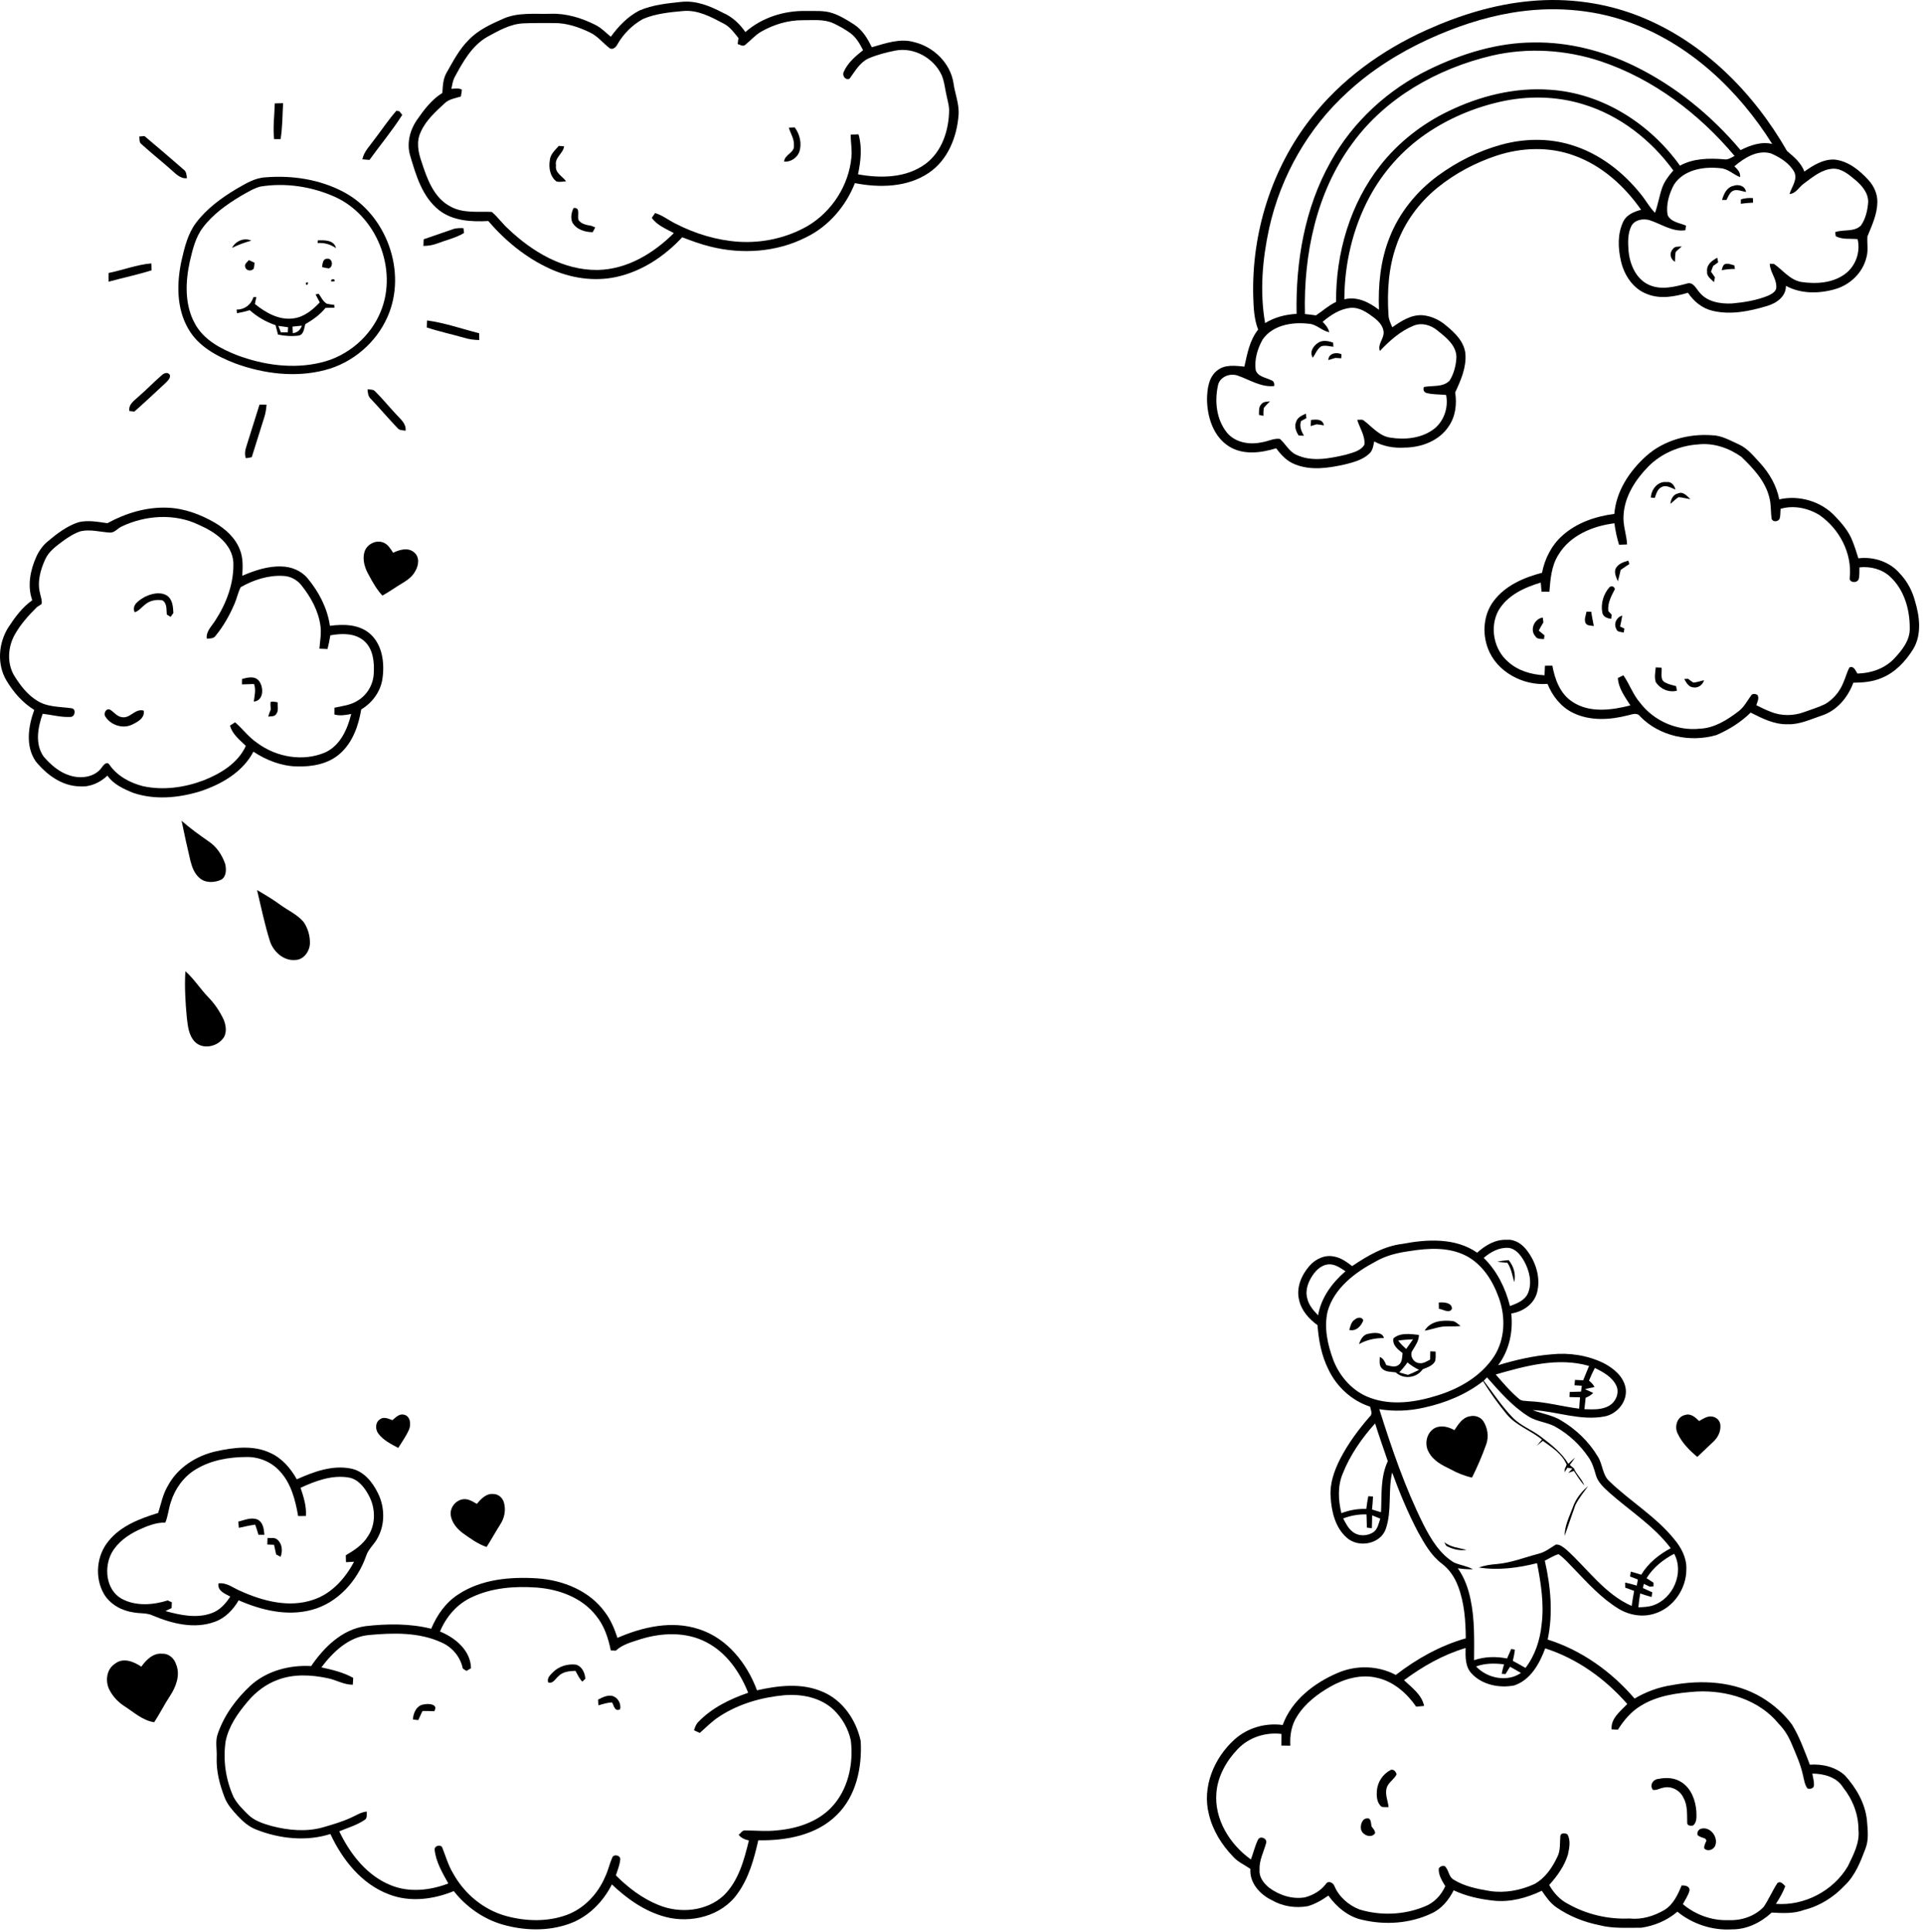 <svg width="457" height="459" viewBox="0 0 457 459" fill="none" xmlns="http://www.w3.org/2000/svg">
<path d="M339.086 7.096C346.866 3.597 355.142 1.025 363.669 0.258C372.611 -0.596 381.766 0.67 390.089 4.061C404.955 10.104 416.793 22.098 424.677 35.865C426.319 37.255 428.024 38.673 428.811 40.761C430.916 39.268 433.296 37.778 435.988 37.914C439.268 38.273 441.932 40.47 444.08 42.819C445.374 44.256 446.221 46.15 446.153 48.111C446.101 50.966 444.843 53.586 443.789 56.182C443.677 57.876 444.056 59.621 443.521 61.279C442.634 64.825 439.703 67.625 436.24 68.66C432.398 69.798 428.016 69.878 424.426 67.913C424.454 70.485 422.141 72.063 419.924 72.702C415.763 73.956 411.257 74.878 406.956 73.832C404.516 73.261 402.515 71.595 401.141 69.554C398.025 70.481 394.595 71.124 391.471 69.878C388.124 68.656 385.983 65.393 385.217 62.03C384.51 58.954 384.366 55.539 385.776 52.64C386.567 50.99 388.352 50.287 390.005 49.84C386.047 44.184 380.663 39.312 374.093 36.959C368.206 34.794 361.628 35.022 355.717 36.963C350.656 38.625 345.864 41.169 341.71 44.512C337.257 48.106 333.73 52.891 331.849 58.311C329.967 63.599 329.62 69.307 329.975 74.866C330.007 75.897 330.491 76.823 330.874 77.758C333.019 76.26 335.411 74.691 338.155 74.898C340.172 75.11 342.105 76.005 343.635 77.327C345.756 79.044 347.948 81.165 348.252 84.033C348.52 87.28 347.158 90.367 345.82 93.243C346.267 96.023 345.892 99.01 344.242 101.355C341.957 104.774 337.728 106.327 333.746 106.343C331.273 106.495 328.773 106.064 326.581 104.881C326.373 105.88 326.253 107.002 325.454 107.733C323.873 109.279 321.628 109.83 319.551 110.357C315.717 111.208 311.571 111.839 307.813 110.341C305.896 109.634 304.466 108.109 303.283 106.503C299.681 107.609 295.471 108.172 292.108 106.08C288.334 103.731 286.876 99.038 286.848 94.805C286.896 92.376 287.24 89.532 289.336 87.967C291.15 86.537 293.594 86.896 295.731 87.1C296.406 84.041 296.977 80.817 298.998 78.305C298.019 75.813 297.916 73.105 297.832 70.461C297.42 55.392 302.161 40.135 311.455 28.216C318.64 18.93 328.422 11.881 339.086 7.096ZM359.347 3.014C352.41 4.164 345.704 6.461 339.325 9.385C332.412 12.58 325.886 16.698 320.274 21.87C310.908 30.361 304.374 41.836 301.63 54.165C300.012 61.554 299.345 69.271 300.651 76.763C302.908 75.378 305.5 74.707 308.132 74.571C307.901 62.161 310.057 49.428 316.192 38.505C321.464 28.935 329.872 21.247 339.673 16.482C347.393 12.74 355.833 10.116 364.476 10.092C372.783 9.952 381.031 12.089 388.472 15.711C398.165 20.452 406.708 27.426 413.646 35.665C415.95 34.507 418.567 33.58 421.163 34.199C413.115 21.363 401.408 10.303 386.942 5.203C378.143 2.064 368.534 1.476 359.347 3.014ZM354.539 13.219C341.618 16.27 329.257 23.22 321.368 34.096C312.817 45.67 309.774 60.432 310.117 74.607C310.988 74.699 311.863 74.806 312.733 74.934C314.335 73.868 315.765 72.554 317.518 71.727C317.43 60.176 320.857 48.402 328.058 39.264C332.324 33.848 337.884 29.494 344.078 26.487C351.619 22.812 360.066 20.676 368.49 21.335C380.835 22.165 392.146 29.411 399.248 39.36C402.423 37.61 406.117 37.562 409.64 37.838C410.594 38.046 411.413 37.471 412.22 37.047C403.797 27.018 392.913 18.759 380.424 14.565C372.124 11.809 363.074 11.234 354.539 13.219ZM356.448 24.194C350.141 25.628 344.07 28.216 338.746 31.899C333.191 35.749 328.582 40.945 325.406 46.912C321.452 54.317 319.511 62.737 319.483 71.116C322.507 70.353 325.382 71.807 327.715 73.604C327.483 67.825 328.046 61.918 330.195 56.506C332.484 50.591 336.629 45.498 341.714 41.748C346.235 38.445 351.331 35.877 356.739 34.391C362.159 32.893 367.998 32.773 373.394 34.435C380.008 36.42 385.7 40.809 389.965 46.165C391.132 47.591 392.002 49.253 393.316 50.563C394.011 48.65 394.323 46.625 394.978 44.7C395.521 43.102 396.572 41.756 397.666 40.498C392.378 33.245 384.937 27.41 376.29 24.79C369.884 22.8 362.97 22.709 356.448 24.194ZM412.176 39.511C412.887 40.222 413.706 40.969 413.518 42.088C411.913 41.441 410.598 40.047 408.789 39.959C404.867 39.527 400.166 40.298 397.838 43.841C396.671 46.018 395.885 48.586 396.3 51.07C397.031 52.764 399.16 52.947 400.677 53.602C400.637 53.966 400.59 54.329 400.534 54.697C397.442 55.172 394.726 53.155 391.891 52.268C390.389 51.897 388.484 52.216 387.697 53.694C386.762 55.547 386.894 57.712 387.026 59.721C387.357 62.904 388.843 66.363 391.95 67.713C394.81 68.967 397.981 68.148 400.853 67.382C402.383 66.862 403.05 68.54 403.869 69.451C405.698 71.739 408.877 72.234 411.637 72.099C414.537 71.835 417.464 71.36 420.176 70.257C421.051 69.846 422.237 69.239 422.137 68.097C422.165 66.135 420.619 64.594 420.588 62.661C420.839 62.673 421.342 62.693 421.59 62.705C423.703 64.178 425.38 66.515 428.064 66.99C431.603 67.517 435.589 67.282 438.541 65.041C441.025 63.176 442.183 59.829 441.46 56.818C439.731 56.638 437.854 56.973 436.268 56.123C436.232 55.883 436.16 55.396 436.128 55.152C438.117 54.433 440.629 55.208 442.267 53.562C443.373 51.969 443.817 49.972 443.972 48.059C444.032 45.878 442.511 44.1 440.941 42.775C439.399 41.496 437.694 39.991 435.561 40.083C432.881 40.258 430.764 42.092 428.695 43.605C427.521 44.404 426.85 45.99 425.28 46.094C425.776 44.388 427.254 42.699 426.407 40.861C425.237 38.745 423.024 37.383 420.863 36.448C417.636 35.533 414.537 37.506 412.176 39.511ZM314.319 76.452C315.01 77.159 315.673 77.922 315.893 78.924C314.103 78.609 312.845 76.983 310.992 76.915C307.098 76.452 302.429 77.223 300.052 80.678C298.842 82.842 298.079 85.403 298.411 87.895C298.854 89.477 300.771 89.672 302.033 90.303C302.696 90.479 302.916 91.074 302.804 91.713C299.701 92.053 296.969 90.219 294.153 89.237C292.284 88.578 289.844 89.516 289.448 91.597C288.621 95.328 289.081 99.617 291.509 102.693C293.446 105.129 296.877 105.732 299.789 105.097C301.263 104.913 302.66 104.075 304.166 104.274C305.532 105.48 306.363 107.306 308.112 108.073C311.811 109.806 316.048 108.911 319.855 108.029C321.42 107.537 323.357 107.178 324.252 105.648C324.464 103.519 323.122 101.702 322.547 99.741C323.058 99.793 323.693 99.553 324.132 99.933C326.125 101.443 327.835 103.643 330.475 103.983C333.894 104.522 337.7 104.138 340.58 102.07C343.12 100.232 344.282 96.881 343.667 93.834C342.141 93.682 340.584 93.754 339.094 93.387C338.375 93.211 338.139 92.616 338.383 91.945C340.416 91.533 342.916 92.073 344.502 90.419C345.536 88.754 346.039 86.764 346.119 84.816C346.055 82 343.623 80.138 341.618 78.533C340.06 77.223 337.872 76.568 335.927 77.387C332.799 78.657 330.219 80.957 327.935 83.386C327.363 81.876 328.697 80.682 328.817 79.248C328.909 77.694 327.775 76.448 326.636 75.553C324.987 74.303 323.102 72.933 320.917 73.153C318.389 73.397 316.22 74.874 314.319 76.452Z" fill="black"/>
<path d="M151.956 2.499C155.12 1.133 158.606 0.789 162.005 0.438C165.508 0.083 168.831 1.476 171.862 3.066C174.051 4.009 175.793 5.682 177.142 7.615C181.053 4.172 186.365 2.491 191.541 2.611C193.658 2.647 195.842 2.427 197.883 3.134C199.733 3.757 201.398 4.811 203.036 5.858C204.969 7.132 206.199 9.173 207.177 11.222C210.421 10.315 213.855 9.025 217.234 10.004C221.847 11.098 225.829 14.952 226.588 19.701C226.932 22.261 228.006 24.726 227.802 27.346C227.403 32.562 225.254 37.986 220.797 41.025C215.681 44.524 209.059 44.664 203.167 43.505C201.003 49.021 196.877 53.818 191.509 56.406C184.539 59.929 176.304 60.476 168.787 58.579C166.506 58.032 164.314 57.201 162.125 56.37C157.935 60.895 152.519 64.494 146.433 65.808C141.14 66.954 135.549 66.079 130.664 63.835C125.001 61.251 120.076 57.217 116.038 52.512C112.012 52.731 107.587 52.5 104.288 49.892C100.378 46.773 98.888 41.748 97.526 37.147C96.591 34.271 97.338 31.112 98.976 28.644C100.701 26.175 102.522 23.691 105.127 22.085C105.222 20.476 105.278 18.791 106.085 17.349C107.659 14.601 109.121 11.721 111.401 9.472C113.626 7.124 116.625 5.762 119.537 4.472C123.076 2.87 127.062 3.386 130.832 3.274C134.546 3.134 138.185 4.252 141.476 5.906C142.878 6.597 143.964 7.755 145.162 8.734C146.972 6.237 149.184 3.917 151.956 2.499ZM152.791 4.52C150.291 5.914 148.17 8.019 146.748 10.507C146.425 11.17 145.638 11.949 144.863 11.438C143.269 10.207 141.995 8.526 140.126 7.675C137.482 6.409 134.602 5.439 131.639 5.478C129.198 5.502 126.754 5.423 124.322 5.55C121.23 5.702 118.486 7.3 115.834 8.738C112.092 10.866 109.983 14.777 107.998 18.431C107.595 19.27 107.459 20.2 107.267 21.103C108.094 21.079 108.985 20.859 109.752 21.287C109.736 21.846 109.624 22.393 109.52 22.94C108.202 23.324 106.732 23.539 105.694 24.518C103.537 26.539 101.212 28.56 100.006 31.332C98.888 33.572 99.371 36.164 100.178 38.421C101.48 42.447 103.074 47.02 107.092 49.085C110.099 50.739 113.598 50.199 116.865 50.347C118.323 51.561 119.401 53.163 120.831 54.421C126.534 59.841 133.911 64.234 142.007 64.138C149.001 64.019 155.315 60.2 160.14 55.384C158.283 54.357 156.166 53.546 154.892 51.753C155.092 51.469 155.495 50.898 155.695 50.615C157.444 51.154 158.894 52.312 160.519 53.123C165.192 55.527 170.333 57.101 175.593 57.441C181.24 57.792 187.008 56.514 191.924 53.694C197.716 50.283 201.75 44.005 202.345 37.295C202.52 35.517 202.149 33.752 202.173 31.975C202.788 31.951 203.411 31.931 204.034 31.919C204.933 35.03 204.561 38.301 203.906 41.416C209.27 42.403 215.353 42.315 219.922 38.956C223.896 36.017 225.522 30.888 225.558 26.116C225.506 24.718 225.059 23.384 224.803 22.022C224.519 20.616 224.356 19.17 223.78 17.848C221.919 13.802 217.214 11.15 212.785 12.017C210.612 12.444 208.444 13.007 206.407 13.878C204.33 14.836 203.203 16.917 201.909 18.679C200.923 19.17 200.104 17.992 200.495 17.109C201.43 14.944 203.303 13.363 205.109 11.917C204.346 10.439 203.507 8.929 202.149 7.911C200.879 6.992 199.509 6.213 198.091 5.546C195.799 4.484 193.206 4.835 190.762 4.799C187.311 4.783 183.9 5.806 180.913 7.511C179.491 8.314 178.437 9.584 177.174 10.595C176.631 11.178 175.896 10.631 175.305 10.451C175.349 10.095 175.441 9.393 175.489 9.041C174.486 7.783 173.516 6.425 172.066 5.65C169.075 4.065 165.887 2.311 162.381 2.615C159.141 2.91 155.806 3.226 152.791 4.52Z" fill="black"/>
<path d="M65.295 24.57C65.954 24.546 66.617 24.53 67.28 24.514C67.108 27.362 67.144 30.229 66.681 33.053C66.17 33.053 65.654 33.053 65.139 33.053C64.832 30.229 65.235 27.394 65.295 24.57Z" fill="black"/>
<path d="M94.194 26.327C94.37 26.351 94.717 26.403 94.893 26.427C95.069 26.643 95.42 27.078 95.596 27.294C93.232 31.024 90.384 34.423 87.8 38.002C87.241 37.954 86.681 37.902 86.122 37.846C86.478 36.033 87.84 34.723 88.87 33.277C90.651 30.964 92.265 28.52 94.194 26.327Z" fill="black"/>
<path d="M187.466 30.325C187.929 30.301 188.397 30.281 188.864 30.265C190.086 31.911 190.593 34.092 189.97 36.069C189.399 37.526 187.921 38.517 186.34 38.405C186.428 36.688 188.868 36.336 188.676 34.539C188.792 33.017 187.858 31.735 187.466 30.325Z" fill="black"/>
<path d="M33.105 32.43C33.517 32.398 33.928 32.366 34.343 32.334C37.455 34.946 40.546 37.586 43.605 40.258C44.308 40.73 44.34 41.58 44.408 42.343C42.747 42.499 41.648 41.141 40.498 40.178C38.218 38.166 35.837 36.26 33.584 34.219C33.021 33.792 33.201 33.033 33.105 32.43Z" fill="black"/>
<path d="M132.794 34.663C133.214 34.695 133.633 34.727 134.056 34.763C133.853 36.496 131.76 37.399 132.135 39.304C131.828 41.077 133.661 41.852 134.528 43.07C133.765 43.122 132.966 43.338 132.219 43.09C130.705 41.94 130.366 39.847 130.665 38.07C130.773 36.644 131.92 35.673 132.794 34.663Z" fill="black"/>
<path d="M63.049 42.136C69.42 41.604 76.054 42.619 81.733 45.65C91.882 51.054 96.787 64.642 92.118 75.214C89.43 81.425 83.754 86.257 77.196 87.931C70.183 89.756 62.69 88.81 55.952 86.357C51.63 84.7 47.193 82.355 44.801 78.213C41.925 73.349 41.973 67.366 43.119 61.99C43.85 58.839 44.605 55.544 46.602 52.919C49.13 49.568 52.577 47.04 56.152 44.903C58.304 43.677 60.501 42.271 63.049 42.136ZM61.859 44.328C60.146 44.8 58.628 45.774 57.094 46.645C53.771 48.646 50.532 50.97 48.188 54.102C46.43 56.426 45.775 59.33 45.112 62.106C44.038 67.01 43.838 72.482 46.374 76.987C48.443 80.746 52.433 82.847 56.276 84.364C62.598 86.741 69.631 87.739 76.266 86.134C82.576 84.66 88.068 79.999 90.492 73.98C94.618 63.899 89.438 51.118 79.477 46.721C74.009 44.292 67.774 43.362 61.859 44.328Z" fill="black"/>
<path d="M409.247 47.507C409.634 46.093 410.373 44.468 411.971 44.152C413.193 43.697 414.735 44.176 414.95 45.59C413.812 45.459 412.498 44.716 411.48 45.57C410.916 46.097 410.637 46.84 410.289 47.507C409.934 47.507 409.586 47.507 409.247 47.507Z" fill="black"/>
<path d="M413.728 47.371C414.646 47.068 415.613 46.996 416.579 47.06C416.587 47.423 416.595 47.783 416.611 48.146C415.633 48.186 414.666 48.282 413.7 48.41C413.708 48.15 413.72 47.631 413.728 47.371Z" fill="black"/>
<path d="M136.007 52.843C135.564 51.749 135.784 50.459 136.319 49.428C138.056 49.205 137.122 51.254 137.481 52.276C138.156 53.279 139.474 53.455 140.573 53.662C140.792 53.754 141.232 53.942 141.455 54.034C141.256 54.409 141.048 54.785 140.856 55.164C139.015 55.168 136.97 54.529 136.007 52.843Z" fill="black"/>
<path d="M107.627 54.453C108.429 54.158 109.292 54.185 110.139 54.206C110.175 54.489 110.243 55.06 110.279 55.348C108.373 56.518 106.157 56.985 104.088 57.78C102.986 58.227 101.807 58.423 100.621 58.431C100.637 57.904 100.657 57.377 100.681 56.853C102.994 56.051 105.306 55.24 107.627 54.453Z" fill="black"/>
<path d="M55.146 58.886C55.945 57.285 58.066 56.354 59.715 57.181C58.134 57.592 56.616 58.179 55.146 58.886Z" fill="black"/>
<path d="M75.551 57.089C77.145 57.069 79.393 56.993 79.861 58.962C78.567 58.06 77.065 57.62 75.487 57.744C75.503 57.58 75.535 57.253 75.551 57.089Z" fill="black"/>
<path d="M397.54 59.194C397.988 58.435 398.934 58.631 399.677 58.559C399.186 58.99 398.659 59.39 398.227 59.877C398.063 60.632 398.107 61.415 398.059 62.181C396.945 61.606 396.658 60.1 397.54 59.194Z" fill="black"/>
<path d="M76.538 63.459C76.662 62.7 76.69 61.442 77.756 61.482C79.046 61.263 79.294 63.471 78.108 63.767C77.581 63.695 77.053 63.591 76.538 63.459Z" fill="black"/>
<path d="M405.688 64.47C405.512 62.892 406.862 61.854 408.124 61.247C408.172 61.518 408.268 62.058 408.316 62.329C407.912 62.617 407.513 62.904 407.122 63.196C406.946 63.647 406.778 64.099 406.618 64.55C406.922 64.997 407.229 65.441 407.553 65.884C407.497 66.171 407.385 66.747 407.329 67.034C406.63 66.315 405.528 65.632 405.688 64.47Z" fill="black"/>
<path d="M58.284 63.456C58.009 62.737 58.755 62.265 59.155 61.802C59.49 61.958 60.161 62.273 60.497 62.429C60.445 62.884 60.421 63.348 60.301 63.791C59.81 64.55 58.472 64.346 58.284 63.456Z" fill="black"/>
<path d="M25.813 64.857C29.208 64.166 32.491 62.876 35.958 62.581C35.986 63.124 36.014 63.671 36.038 64.218C32.675 65.281 29.212 65.996 25.809 66.926C25.805 66.235 25.805 65.544 25.813 64.857Z" fill="black"/>
<path d="M409.937 62.745C410.683 62.505 411.446 62.864 412.169 63.06C412.205 63.268 412.269 63.683 412.305 63.891C411.247 63.895 410.188 63.983 409.158 64.195C409.345 63.683 409.377 63.02 409.937 62.745Z" fill="black"/>
<path d="M78.746 66.886C78.399 66.227 79.713 66.107 79.529 66.81C79.333 66.83 78.942 66.866 78.746 66.886Z" fill="black"/>
<path d="M72.671 67.218C73.833 66.575 72.754 68.556 72.671 67.218V67.218Z" fill="black"/>
<path d="M74.993 69.95C75.18 69.91 75.556 69.834 75.744 69.794C76.319 70.629 76.77 71.635 77.677 72.166C78.256 72.302 78.847 72.358 79.438 72.434C79.446 72.606 79.462 72.945 79.47 73.113C78.767 73.129 78.064 73.137 77.365 73.145C76.055 74.775 74.35 75.989 72.549 77.019C72.269 77.962 72.233 79.391 71.079 79.715C69.413 79.947 67.704 79.839 66.066 79.487C65.874 78.74 65.679 78.002 65.483 77.259C63.222 76.496 61.134 75.282 59.352 73.696C58.354 73.988 57.347 74.239 56.329 74.419C56.301 74.203 56.245 73.776 56.221 73.564C58.11 73.564 59.672 72.422 60.215 70.609C60.391 70.601 60.742 70.585 60.918 70.577C60.806 71.124 60.69 71.675 60.574 72.226C63.147 74.299 66.338 76.14 69.765 75.641C72.289 75.322 74.302 73.62 75.991 71.847C75.652 71.216 75.32 70.585 74.993 69.95ZM69.513 77.606C69.537 78.121 69.557 78.637 69.585 79.156C70.675 79.044 71.406 78.377 71.738 77.371C70.995 77.439 70.252 77.522 69.513 77.606ZM66.154 77.43C66.35 77.946 66.549 78.461 66.753 78.976C67.16 78.976 67.979 78.968 68.391 78.968C68.415 78.561 68.439 78.157 68.467 77.754C67.696 77.642 66.925 77.53 66.154 77.43Z" fill="black"/>
<path d="M101.405 77.794C101.437 77.239 101.465 76.688 101.505 76.136C105.718 76.704 109.76 78.141 113.878 79.176C113.886 79.711 113.894 80.246 113.902 80.785C112.68 80.773 111.466 80.606 110.295 80.25C107.34 79.4 104.324 78.76 101.405 77.794Z" fill="black"/>
<path d="M313.425 81.337C314.48 80.749 315.734 81.021 316.816 81.397C316.832 81.644 316.86 82.135 316.876 82.383C315.921 82.287 314.931 81.968 313.992 82.275C313.022 82.898 312.63 84.073 311.999 84.979C311.089 83.593 312.191 82.04 313.425 81.337Z" fill="black"/>
<path d="M315.673 85.538C315.749 83.917 317.551 83.597 318.793 84.156C318.781 84.396 318.765 84.879 318.753 85.119C318.281 85.091 317.814 85.063 317.347 85.039C316.792 85.215 316.229 85.379 315.673 85.538Z" fill="black"/>
<path d="M38.471 89.121C39.019 88.57 40.013 88.314 40.413 89.173C40.461 90.024 39.758 90.559 39.222 91.102C36.802 93.339 34.406 95.611 31.925 97.788C31.534 97.744 31.139 97.7 30.747 97.656C30.468 95.999 32.029 95.092 33.06 94.106C34.917 92.5 36.602 90.711 38.471 89.121Z" fill="black"/>
<path d="M87.348 92.472C87.939 92.604 88.678 92.456 89.125 92.959C90.883 94.681 92.42 96.614 94.11 98.399C95.12 99.541 96.586 100.608 96.386 102.325C95.711 102.205 94.897 102.289 94.441 101.67C92.296 99.425 90.287 97.057 88.163 94.796C87.476 94.205 87.392 93.315 87.348 92.472Z" fill="black"/>
<path d="M299.774 96.003C300.265 95.392 301.1 95.44 301.807 95.356C301.315 95.879 300.768 96.354 300.337 96.933C300.261 97.552 300.237 98.175 300.261 98.802C299.902 98.723 299.546 98.647 299.191 98.571C299.231 97.696 299.075 96.678 299.774 96.003Z" fill="black"/>
<path d="M61.673 96.126C62.092 96.13 62.927 96.135 63.342 96.138C63.266 97.233 63.094 98.323 62.735 99.362C61.736 102.441 60.822 105.544 59.827 108.624C59.36 108.716 58.893 108.819 58.422 108.863C58.082 107.917 58.258 106.906 58.577 105.984C59.636 102.705 60.614 99.406 61.673 96.126Z" fill="black"/>
<path d="M308.027 100.204C308.35 99.142 309.425 98.71 310.335 98.275C310.367 98.543 310.431 99.078 310.463 99.346C310.036 99.577 309.612 99.809 309.193 100.037C308.758 101.279 309.241 102.457 309.888 103.519C309.572 103.507 308.945 103.487 308.634 103.475C307.995 102.517 307.543 101.335 308.027 100.204Z" fill="black"/>
<path d="M311.568 99.765C312.783 99.649 314.3 99.474 314.636 101.051C314.204 100.991 313.342 100.867 312.91 100.807C312.427 100.947 311.952 101.087 311.477 101.231C311.501 100.74 311.532 100.252 311.568 99.765Z" fill="black"/>
<path d="M391.206 108.356C395.415 104.59 401.243 103.004 406.81 103.404C409.127 103.436 411.168 104.658 413.221 105.58C415.345 106.527 416.787 108.416 418.337 110.07C420.526 112.494 422.215 115.414 422.834 118.645C427.539 117.558 432.811 119.112 436.114 122.655C437.748 124.364 439.329 126.217 440.204 128.442C440.755 129.816 441.211 131.226 441.642 132.644C445.289 132.188 449.191 133.478 451.571 136.342C453.273 138.143 454.459 140.384 455.09 142.777C456.208 146.463 456.747 150.777 454.662 154.231C452.841 157.135 450.369 159.807 447.122 161.093C445.017 162 442.704 162.183 440.444 162.199C439.166 165.686 436.526 168.861 432.907 170.016C430.267 170.898 427.651 172.184 424.795 172.065C421.648 172.152 418.772 170.675 416.04 169.297C413.728 171.593 410.908 173.323 407.941 174.629C401.662 176.462 394.365 174.952 389.752 170.183C389.005 169.157 387.779 169.776 386.788 169.972C382.547 171.058 377.838 171.326 373.808 169.349C370.968 167.975 368.939 165.363 367.765 162.487C361.95 162.934 355.707 159.655 353.602 154.056C352.208 150.373 352.564 145.964 354.976 142.785C357.728 139.11 362.141 137.205 366.463 136.083C367.114 132.72 368.739 129.504 371.328 127.224C374.714 124.184 379.192 122.675 383.645 122.096C384.076 116.692 387.26 111.903 391.206 108.356ZM391.717 110.848C388.662 113.964 386.093 117.918 385.838 122.383C385.638 124.752 386.565 127.004 386.672 129.353C386.033 129.381 385.398 129.405 384.763 129.421C384.252 127.755 383.885 126.054 383.665 124.324C378.517 124.959 373.101 127.2 370.341 131.833C368.691 134.441 368.456 137.584 368.212 140.58C367.585 140.58 366.966 140.58 366.347 140.576C366.279 139.853 366.211 139.13 366.163 138.411C362.265 139.573 358.155 141.443 356.066 145.133C353.974 149.055 355.008 154.351 358.399 157.227C360.751 159.368 363.935 160.282 367.058 160.434C367.078 159.675 367.11 158.924 367.158 158.169C367.741 158.157 368.328 158.153 368.919 158.153C369.514 161.409 370.764 164.843 373.668 166.729C377.742 169.449 382.974 168.734 387.459 167.595C386.189 165.578 384.624 163.549 384.484 161.077C384.919 160.865 385.354 160.654 385.798 160.442C387.268 162.527 388.062 165.031 389.768 166.968C393.051 171.294 398.591 173.71 403.998 173.123C407.437 172.971 410.465 171.046 413.125 169.017C414.459 168.035 415.198 166.525 416.16 165.223C416.468 164.708 417.171 164.859 417.63 165.071C418.165 165.866 417.61 166.749 417.39 167.551C418.509 168.095 419.623 168.654 420.789 169.101C423.306 170.135 426.213 170.123 428.757 169.177C430.423 168.554 432.144 168.067 433.742 167.276C435.651 166.157 437.161 164.384 437.999 162.339C438.575 161.113 438.874 159.771 439.517 158.577C440.596 158.125 440.943 159.336 441.418 160.027C444.618 159.955 447.869 158.864 450.113 156.512C452.014 154.507 453.976 152.079 453.852 149.147C453.86 144.774 452.526 140.124 449.247 137.069C447.302 135.22 444.526 134.509 441.898 134.8C441.85 135.755 441.958 136.742 441.694 137.672C441.239 138.631 439.334 138.443 439.593 137.193C440.176 131.398 437.109 125.634 432.388 122.367C429.676 120.706 426.249 119.975 423.158 120.893C423.078 121.684 423.154 122.507 422.914 123.274C422.535 123.969 421.444 124.073 421.045 123.35C420.761 121.64 420.949 119.871 420.478 118.189C419.519 114.279 416.644 111.256 413.836 108.54C410.896 106.447 407.246 105.177 403.607 105.58C399.186 105.868 394.844 107.685 391.717 110.848Z" fill="black"/>
<path d="M392.332 118.213C392.399 116.276 393.969 114.291 396.054 114.535C397.18 114.347 397.935 115.314 398.167 116.304C397.14 115.957 396.034 115.126 394.936 115.697C393.881 116.14 393.614 117.343 393.246 118.305C393.019 118.285 392.559 118.237 392.332 118.213Z" fill="black"/>
<path d="M396.972 119.703C397.084 118.589 397.631 117.439 398.833 117.219C400.027 116.696 400.946 117.89 401.729 118.585C400.778 118.485 399.863 118.154 398.909 118.126C398.182 118.545 397.639 119.2 396.972 119.703Z" fill="black"/>
<path d="M25.526 124.304C29.859 121.932 34.776 120.43 39.752 120.622C43.77 120.761 47.641 122.203 51.087 124.208C53.636 125.706 55.968 127.827 57.026 130.651C57.809 132.596 57.69 134.736 57.578 136.785C60.529 135.531 63.669 134.457 66.924 134.585C69.244 134.633 71.593 135.583 73.094 137.396C75.79 140.62 77.799 144.494 78.406 148.684C81.55 148.268 85.084 148.288 87.684 150.365C90.828 152.897 91.443 157.375 90.904 161.145C90.488 164.248 88.511 166.964 85.847 168.546C85.196 172.4 83.83 176.37 80.823 179.026C78.059 181.522 74.153 182.197 70.542 182.093C66.84 182.006 63.289 180.608 60.222 178.591C57.657 183.491 52.521 186.399 47.425 188.052C42.364 189.586 36.745 190.097 31.669 188.372C29.392 187.453 26.972 186.355 25.526 184.278C23.792 185.932 21.42 187.03 18.988 186.83C14.726 186.778 11.04 184.047 8.463 180.847C6.003 177.225 6.726 172.544 8.136 168.666C5.388 166.968 3.227 164.504 1.578 161.756C-0.779 157.894 -0.387 152.721 2.033 148.983C3.583 146.603 5.32 144.262 7.665 142.609C6.458 139.234 7.181 135.519 8.603 132.332C9.23 130.938 10.117 129.648 11.299 128.67C13.512 126.804 15.876 124.979 18.664 124.072C20.925 123.529 23.265 123.985 25.526 124.304ZM28.877 125.107C27.934 125.534 27.243 126.597 26.121 126.537C23.82 126.393 21.5 125.71 19.195 126.205C17.614 126.713 16.204 127.635 14.87 128.606C13.288 129.8 11.587 131.018 10.752 132.883C9.598 135.391 8.803 138.271 9.526 141.015C9.693 141.83 10.049 142.657 9.885 143.507C9.526 143.763 9.154 144.007 8.775 144.234C6.778 146.211 4.877 148.332 3.495 150.8C1.825 153.8 1.618 157.738 3.483 160.698C4.845 162.846 6.43 164.943 8.603 166.325C11.059 168.039 14.195 167.871 17.03 168.27C18.185 168.454 17.817 170.411 16.683 170.327C14.478 170.447 12.318 169.82 10.133 169.592C8.999 172.807 8.256 176.741 10.361 179.733C12.05 181.698 14.111 183.507 16.643 184.258C19.235 185.085 22.538 184.682 24.204 182.321C24.571 181.75 25.366 180.815 25.977 181.638C27.802 184.338 30.85 185.968 33.941 186.774C38.758 187.833 43.842 187.118 48.419 185.388C52.449 183.783 56.563 181.319 58.42 177.209C56.971 175.787 55.201 174.445 54.662 172.388C55.061 172.124 55.465 171.869 55.868 171.609C57.685 173.171 59.111 175.164 61.124 176.506C65.686 179.913 72.064 181.031 77.352 178.734C80.891 177.069 82.584 173.219 83.467 169.628C82.149 169.88 80.783 170.127 79.461 169.748C79.465 169.209 79.469 168.674 79.477 168.138C81.378 167.743 83.395 167.519 85.056 166.425C87.297 165.075 88.727 162.567 88.823 159.963C88.983 157.283 88.687 154.187 86.554 152.294C84.365 150.369 81.206 150.453 78.506 150.944C78.326 152.039 78.107 153.125 77.835 154.199C77.192 154.175 76.553 154.147 75.91 154.115C76.042 152.322 76.409 150.529 76.158 148.727C75.691 145.177 73.913 141.926 71.709 139.154C70.678 137.796 69.076 136.897 67.363 136.833C63.812 136.606 60.25 137.756 57.202 139.505C56.551 140.755 56.3 142.169 55.728 143.459C54.566 146.159 53.12 148.771 51.243 151.04C50.776 151.763 49.889 151.683 49.146 151.739C48.911 149.966 50.349 148.755 51.187 147.382C53.839 143.304 55.637 138.471 55.457 133.562C55.129 129.153 51.091 126.377 47.393 124.759C41.606 121.912 34.612 122.367 28.877 125.107Z" fill="black"/>
<path d="M86.603 131.186C87.102 129.325 89.378 128.146 91.168 128.929C92.23 129.369 92.821 130.411 93.424 131.326C94.958 130.591 97.007 129.98 98.441 131.258C99.791 132.364 99.491 134.389 98.668 135.731C97.986 137.029 96.755 137.872 95.529 138.607C93.956 139.537 92.482 140.632 90.872 141.502C89.57 140.093 88.608 138.427 87.713 136.746C86.75 135.096 86.063 133.091 86.603 131.186Z" fill="black"/>
<path d="M383.94 135.12C384.515 133.962 385.805 133.53 386.963 133.195C387.027 133.399 387.151 133.806 387.215 134.006C386.512 134.457 385.825 134.92 385.15 135.404C384.95 136.31 384.735 137.213 384.483 138.107C384.104 137.181 383.56 136.138 383.94 135.12Z" fill="black"/>
<path d="M382.538 139.462C383.125 139.146 383.541 139.306 383.788 139.941C382.946 141.574 382.007 143.236 382.211 145.161C382.474 145.457 382.746 145.752 383.025 146.056C382.993 146.295 382.93 146.775 382.898 147.014C381.983 146.926 380.964 146.563 380.785 145.536C380.377 143.392 381.064 141.067 382.538 139.462Z" fill="black"/>
<path d="M34.404 141.814C35.95 141.047 37.971 140.54 39.56 141.431C41.01 142.297 41.134 144.126 41.202 145.636C41.038 145.864 40.715 146.319 40.551 146.551C40.247 146.371 39.944 146.191 39.644 146.016C39.512 144.845 39.768 143.336 38.578 142.629C37.2 142.385 35.686 142.657 34.58 143.543C33.721 144.182 33.07 145.141 32.004 145.468C31.209 143.687 33.118 142.569 34.404 141.814Z" fill="black"/>
<path d="M377.035 145.317C377.407 145.329 377.786 145.341 378.165 145.357C378.305 146.491 378.569 147.609 378.773 148.736C378.062 148.58 377.099 148.744 376.76 147.929C376.46 147.066 376.879 146.167 377.035 145.317Z" fill="black"/>
<path d="M384.12 149.446C383.425 148.172 384.144 146.627 385.526 146.259C385.402 147.134 385.198 147.993 385.014 148.855C385.266 148.975 385.777 149.215 386.029 149.335C385.993 149.574 385.917 150.05 385.877 150.289C385.254 150.094 384.339 150.233 384.12 149.446Z" fill="black"/>
<path d="M364.88 151.168C363.47 149.642 364.652 146.966 366.645 146.719C366.681 147.01 366.753 147.593 366.789 147.881C366.39 148.512 366.018 149.159 365.691 149.826C366.134 150.201 366.601 150.581 367.053 150.96C367.021 151.18 366.953 151.615 366.921 151.835C366.194 151.779 365.303 151.911 364.88 151.168Z" fill="black"/>
<path d="M393.482 158.565C393.937 158.581 394.405 158.605 394.872 158.629C395.016 159.839 394.389 161.572 395.802 162.188C396.585 162.607 397.476 162.779 398.331 163.018C398.399 163.374 398.462 163.733 398.51 164.101C396.621 164.612 394.496 163.681 393.49 162.036C393.119 160.913 393.386 159.711 393.482 158.565Z" fill="black"/>
<path d="M57.513 161.321C58.823 160.957 60.489 160.518 61.511 161.732C62.709 163.202 62.749 166.469 60.313 166.685C60.481 165.299 60.876 163.877 60.377 162.515C59.414 162.531 58.456 162.571 57.497 162.603C57.501 162.175 57.505 161.748 57.513 161.321Z" fill="black"/>
<path d="M400.255 161.321C400.483 161.305 400.938 161.277 401.17 161.265C401.565 161.592 401.989 161.896 402.432 162.171C403.295 162.111 404.118 161.792 404.964 161.616C404.653 162.718 403.574 163.517 402.412 163.314C401.302 163.238 400.743 162.167 400.255 161.321Z" fill="black"/>
<path d="M64.295 166.789C64.854 166.557 65.433 166.785 66 166.868C65.933 167.807 66.28 168.945 65.585 169.716C65.166 170.315 64.351 170.124 63.736 170.267C63.908 169.684 64.111 169.117 64.347 168.558C64.307 167.967 64.247 167.376 64.295 166.789Z" fill="black"/>
<path d="M25.059 170.275C24.532 169.56 25.187 168.15 26.158 168.606C27.104 169.181 27.799 170.243 28.97 170.383C30.963 170.763 32.149 168.19 34.174 168.849C34.413 170.679 32.644 171.557 31.258 172.216C29.089 173.187 26.317 172.252 25.059 170.275Z" fill="black"/>
<path d="M43.155 195.002C45.196 196.819 47.428 198.397 49.665 199.963C51.518 201.197 52.776 203.162 53.511 205.235C53.811 206.501 53.839 208.254 52.561 209.009C50.951 209.732 48.806 209.84 47.416 208.594C46.194 207.563 45.635 205.998 45.248 204.496C44.497 201.341 43.806 198.177 43.155 195.002Z" fill="black"/>
<path d="M61.085 211.461C62.962 212.56 64.839 213.662 66.593 214.956C68.442 216.306 70.634 217.261 72.144 219.034C73.198 220.548 73.722 222.437 73.646 224.274C73.538 226.107 72.12 228.053 70.163 228.073C67.447 228.324 65.055 226.179 64.192 223.739C62.906 219.713 62.071 215.567 61.085 211.461Z" fill="black"/>
<path d="M44.055 230.745C46.12 232.566 47.573 234.934 49.483 236.903C51.02 238.477 52.274 240.334 53.189 242.335C53.764 243.773 53.992 245.666 52.853 246.9C51.328 248.738 48.149 249.329 46.351 247.551C44.825 246.018 44.63 243.753 44.394 241.72C44.051 238.074 43.835 234.403 44.055 230.745Z" fill="black"/>
<path d="M351.054 297.616C352.979 295.859 355.407 294.417 358.107 294.557C360.108 294.377 361.85 295.671 362.976 297.209C365.073 300.005 366.199 303.755 365.249 307.198C364.47 309.922 361.85 311.659 359.15 312.062C359.629 316.376 358.662 320.853 356.03 324.352C360.152 323.102 364.382 322.123 368.683 321.772C372.897 321.325 377.275 321.984 381.097 323.853C383.429 325.051 385.75 326.952 386.301 329.644C386.92 332.803 384.44 335.879 381.4 336.51C375.617 337.64 369.965 335.3 364.234 335C366.467 335.895 368.935 336.198 371.012 337.48C374.539 339.577 377.61 342.513 379.711 346.044C380.917 347.897 380.769 350.425 382.507 351.959C387.467 356.735 393.55 360.318 397.904 365.726C399.569 367.691 400.851 370.151 400.763 372.791C400.795 377.384 397.748 381.934 393.314 383.336C390.439 384.31 387.204 383.767 384.639 382.201C380.582 379.721 377.362 376.158 374.087 372.763C372.893 371.549 371.783 370.219 370.377 369.245C369.215 369.584 368.204 370.279 367.122 370.794C368.524 376.917 369.119 383.336 367.805 389.53C375.865 392.062 382.986 397.163 388.454 403.553C391.15 401.952 394.125 400.857 397.221 400.378C404.41 399.016 412.27 399.451 418.672 403.282C421.436 404.943 423.925 407.124 425.854 409.712C427.683 412.692 428.853 416.015 430.111 419.262C433.055 419.034 436.246 419.793 438.459 421.822C441.119 424.773 443.232 428.376 443.671 432.39C443.843 434.639 444.178 437.007 443.339 439.172C442.157 442.307 440.899 445.574 438.419 447.935C435.811 450.714 432.504 452.823 428.789 453.754C426.305 454.701 423.633 454.533 421.037 454.401C418.473 456.757 415.15 458.423 411.611 458.387C406.95 458.675 402.241 457.137 398.63 454.189C396.222 456.258 393.167 457.556 390.039 457.996C386.684 457.976 383.266 458.243 379.99 457.369C376.42 456.646 372.957 455.272 369.95 453.203C368.44 452.2 367.409 450.683 366.407 449.213C362.852 450.914 358.878 452.001 354.908 451.561C351.669 451.206 348.418 450.507 345.466 449.105C344.292 451.429 342.551 453.574 340.11 454.637C335.07 457.005 329.211 457.404 323.819 456.138C320.448 455.439 317.656 453.091 315.683 450.355C314.197 451.433 312.568 452.352 310.802 452.875C307.891 453.394 304.823 452.943 302.251 451.449C299.423 450.095 296.911 447.336 297.155 444.013C295.757 443.054 294.143 442.367 293.017 441.073C290.337 438.289 288.22 434.894 287.313 431.112C285.596 424.582 288.544 417.596 293.44 413.223C296.508 410.487 300.765 409.273 304.827 409.832C306.984 403.933 312.32 399.827 317.936 397.442C322.325 395.557 327.477 395.693 331.715 397.934C336.695 394.103 342.267 390.956 348.342 389.243C348.31 385.021 348.006 380.704 346.461 376.733C345.674 374.693 344.412 372.811 342.646 371.493C340.102 369.568 338.509 366.728 336.991 363.989C334.591 359.435 332.622 354.667 330.844 349.838C329.834 354.239 330.816 358.9 329.342 363.21C328.088 366.904 322.808 367.839 320.036 365.315C317.32 362.91 316.414 359.112 316.226 355.625C315.986 352.498 317.057 349.47 318.439 346.719C320.316 343.032 322.8 339.689 325.508 336.57C326.307 335.951 325.736 334.984 325.604 334.201C321.227 332.783 317.62 329.444 315.671 325.303C314.053 322.048 313.374 318.429 313.103 314.834C311.074 313.369 309.285 311.368 308.733 308.863C307.994 305.948 309.289 302.924 311.198 300.751C312.608 299.126 314.832 298.052 317.005 298.527C318.658 298.794 320.036 299.813 321.338 300.807C324.969 298.355 328.899 296.035 333.332 295.519C339.228 294.389 345.882 294.038 351.054 297.616ZM352.604 298.854C355.767 301.95 357.784 306.04 358.846 310.301C360.508 309.674 362.405 308.963 363.144 307.19C364.154 304.71 363.451 301.846 362.189 299.589C361.374 298.195 360.24 296.682 358.519 296.474C356.286 296.314 354.241 297.44 352.604 298.854ZM335.098 297.221C332.258 297.608 329.422 298.259 326.922 299.713C322.053 302.285 317.109 305.988 315.515 311.515C314.593 315.421 315.511 319.539 316.901 323.23C318.463 327.188 321.558 330.639 325.616 332.1C330.792 334.018 336.512 333.139 341.644 331.521C346.904 329.892 351.968 326.944 355.056 322.271C357.708 318.169 357.84 312.841 356.198 308.336C354.768 304.282 352.268 300.32 348.338 298.319C344.26 296.246 339.483 296.526 335.098 297.221ZM312.052 302.844C310.93 304.438 310.123 306.475 310.658 308.436C311.01 310.054 312.116 311.34 313.243 312.494C313.962 308.292 316.594 304.757 319.757 302.026C318.547 301.247 317.265 300.3 315.751 300.384C314.189 300.492 312.911 301.61 312.052 302.844ZM355.455 326.549C357.205 328.574 358.954 330.631 361.011 332.356C361.614 332.923 362.509 332.787 363.272 332.903C367.333 333.051 371.272 334.173 375.297 334.677C375.345 333.774 375.417 332.875 375.497 331.981C374.658 331.961 373.828 331.945 372.997 331.917C373.005 331.509 373.021 331.106 373.037 330.707C373.928 330.675 374.83 330.655 375.729 330.627C375.785 330.155 375.849 329.696 375.917 329.237C375.333 329.193 374.75 329.149 374.179 329.109C374.211 328.682 374.247 328.258 374.291 327.839C374.934 327.859 375.589 327.895 376.24 327.935C376.695 326.792 377.175 325.662 377.638 324.524C370.261 322.387 362.597 324.512 355.455 326.549ZM377.626 328.023C378.149 328.438 378.648 328.909 378.924 329.552C378.157 329.692 377.418 329.852 376.671 330.032C377.326 330.327 377.962 330.615 378.621 330.938C378.129 331.473 377.49 331.809 376.831 332.088C376.715 332.991 376.616 333.894 376.532 334.804C378.489 334.84 380.614 335.024 382.379 333.994C383.996 333.087 384.919 330.942 384.112 329.201C383.118 327.12 380.989 325.978 379.012 325.007C378.493 325.982 378.037 326.992 377.626 328.023ZM352.608 328.043C354.852 330.954 356.865 334.069 359.429 336.725C361.318 338.707 363.947 339.649 366.107 341.267C368.576 343.152 371.104 345.077 372.729 347.781C373.237 347.262 373.764 346.766 374.315 346.291C373.924 346.882 373.504 347.457 373.073 348.025C373.348 348.332 373.688 348.576 374.031 348.831C374.622 350.345 375.992 351.391 376.516 352.949C375.573 351.867 374.802 350.657 374.023 349.462C373.58 349.618 373.141 349.782 372.705 349.946C372.949 349.686 373.432 349.171 373.676 348.911C373.38 348.859 372.789 348.755 372.494 348.7C372.266 349.063 372.042 349.426 371.823 349.794C371.839 349.59 371.871 349.183 371.887 348.979C371.998 348.731 372.214 348.232 372.322 347.985C371.295 345.456 368.811 343.871 366.658 342.329C366.183 342.705 365.712 343.084 365.233 343.455C365.628 342.972 366.035 342.497 366.451 342.03C363.807 339.829 360.328 338.742 358.103 336.039C356.034 333.546 354.153 330.906 352.448 328.154C348.382 331.322 343.513 333.303 338.509 334.405C335.006 335.22 331.347 335.38 327.793 334.8C330.744 344.15 333.92 353.484 338.317 362.267C340.086 365.706 342.171 369.221 345.59 371.254C347.04 371.869 348.645 372.068 350.047 372.835C348.837 372.863 347.639 372.771 346.449 372.6C348.01 374.792 348.941 377.373 349.476 380.001C350.487 384.741 350.335 389.614 350.311 394.435C352.835 393.568 355.551 393.516 358.155 394.024C358.475 393.269 358.798 392.518 359.138 391.775C359.353 391.811 359.789 391.887 360.004 391.923C359.921 392.821 359.737 393.708 359.521 394.591C360.528 395.138 361.538 395.685 362.529 396.268C364.801 393.321 365.983 389.674 366.359 386.004C366.99 381.111 366.215 376.182 365.277 371.382C360.779 372.512 356.05 373.151 351.437 372.416C352.815 371.917 354.261 371.705 355.715 371.593C359.118 371.302 362.313 370.02 365.592 369.157C367.162 368.789 368.42 367.767 369.766 366.956C370.752 366.896 371.547 367.623 372.278 368.194C377.322 372.747 381.368 378.738 387.767 381.546C387.931 380.344 388.134 379.154 388.35 377.968C387.639 377.708 386.932 377.444 386.229 377.197C386.217 376.789 386.213 376.386 386.209 375.991C387.14 376.182 388.058 376.442 388.977 376.714C389.061 376.226 389.149 375.743 389.241 375.264C388.618 375.028 387.994 374.788 387.383 374.553C387.435 374.161 387.491 373.778 387.555 373.394C388.386 373.622 389.213 373.862 390.043 374.125C391.681 371.378 394.257 369.329 397.049 367.831C393.027 362.499 387.28 358.92 382.351 354.531C381.089 353.361 379.707 352.118 379.24 350.401C378.828 348.935 378.385 347.449 377.49 346.199C375.517 343.296 372.881 340.827 369.834 339.082C367.785 337.852 365.257 337.824 363.248 336.518C359.377 334.113 356.386 330.611 353.382 327.244C353.191 327.443 352.803 327.843 352.608 328.043ZM319.106 350.089C317.848 353.069 318.035 356.42 318.782 359.507C320.667 358.776 322.672 358.421 324.701 358.501C324.821 357.482 324.981 356.472 325.173 355.469C325.544 355.493 325.916 355.517 326.295 355.545C326.255 356.576 326.171 357.606 326.059 358.633C326.766 358.852 327.481 359.068 328.196 359.284C328.396 355.218 328.016 350.94 329.814 347.154C328.791 344.166 327.733 341.191 326.794 338.175C323.631 341.698 320.859 345.668 319.106 350.089ZM319.206 360.757C319.813 361.892 320.392 363.118 321.45 363.921C322.856 365.067 325.037 364.999 326.483 363.953C327.441 363.19 327.653 361.9 328.02 360.805C327.373 360.538 326.73 360.27 326.087 360.019C326.071 361.037 326.063 362.063 326.019 363.09C325.624 363.034 325.229 362.978 324.841 362.93C324.805 361.884 324.777 360.841 324.749 359.807C322.852 359.731 320.979 360.094 319.206 360.757ZM391.305 374.952C391.849 375.308 392.396 375.663 392.951 376.019C392.947 376.306 392.947 376.602 392.951 376.897C392.731 376.917 392.292 376.953 392.072 376.973C391.593 376.745 391.122 376.522 390.654 376.302C390.599 376.55 390.491 377.049 390.435 377.301C391.174 377.632 391.917 377.968 392.663 378.307C392.608 378.675 392.552 379.046 392.504 379.421C391.589 379.182 390.686 378.874 389.796 378.579C389.596 379.669 389.456 380.767 389.364 381.874C390.519 381.818 391.701 381.798 392.811 381.422C397.604 379.849 400.316 373.654 397.868 369.157C395.252 370.519 392.871 372.42 391.305 374.952ZM333.668 399.188C335.533 400.953 337.89 402.623 338.437 405.303C337.806 405.363 337.179 405.418 336.552 405.474C334.335 402.275 331.188 399.507 327.309 398.633C323.483 397.678 319.473 398.848 316.126 400.737C313.095 402.483 310.183 404.676 308.306 407.683C306.92 409.756 306.493 412.284 306.652 414.74C305.934 414.728 305.223 414.724 304.512 414.72C304.512 413.794 304.52 412.871 304.528 411.953C300.745 411.493 296.803 412.771 294.155 415.539C291.459 418.343 289.406 421.982 289.079 425.908C288.54 432.226 292.266 438.205 297.279 441.78C297.866 440.218 298.233 438.573 298.964 437.075C299.487 436.025 301.249 436.807 300.889 437.906C300.31 440.015 299.2 442.024 299.331 444.284C299.188 445.99 300.33 447.439 301.572 448.466C304 450.275 307.112 451.298 310.143 450.778C312.076 450.247 313.894 449.209 315.112 447.587C315.651 446.709 316.841 447.296 317.125 448.094C318.215 450.675 320.5 452.664 323.088 453.662C328.072 455.18 333.62 454.972 338.453 452.999C340.737 452.164 342.487 450.315 343.469 448.122C342.698 446.84 341.784 445.434 341.928 443.877C342.283 443.409 342.75 443.234 343.337 443.35C344.328 444.224 344.236 445.874 345.43 446.557C348.026 448.194 351.106 448.781 354.093 449.281C357.68 449.82 361.346 449.117 364.629 447.635C367.194 446.241 368.919 443.701 370.125 441.113C370.884 439.603 370.672 437.886 370.808 436.268C370.872 435.397 371.974 435.453 372.522 435.837C373.324 437.315 372.945 439.096 372.606 440.658C371.763 443.382 370.053 445.746 368.164 447.843C369.247 449.74 370.752 451.405 372.729 452.388C377.119 454.848 382.203 456.031 387.232 455.807C390.151 456.122 393.039 455.248 395.543 453.782C397.648 452.496 398.742 450.139 399.645 447.943C400.444 447.939 401.558 448.062 401.522 449.125C401.231 450.311 400.48 451.322 399.933 452.4C402.936 454.928 406.866 456.358 410.804 456.19C413.848 456.338 417.023 455.272 419.144 453.043C420.346 451.242 421.209 449.233 422.379 447.415C423.086 446.772 423.773 447.627 424.26 448.11C423.729 449.616 422.902 450.986 422.047 452.328C428.793 452.839 435.667 449.253 439.118 443.437C440.432 440.706 442.017 437.838 441.662 434.699C441.67 431.036 440.28 427.517 438.015 424.674C436.506 422.193 433.43 421.39 430.702 421.375C430.838 422.329 431.17 423.288 431.078 424.266C430.954 424.961 430.107 425.101 429.54 424.905C428.853 423.975 428.741 422.792 428.462 421.714C427.899 419.098 426.768 416.666 425.742 414.213C425.019 412.5 424.048 410.894 422.734 409.572C418.097 403.845 410.377 401.52 403.22 401.88C398.618 402.203 393.81 402.814 389.832 405.331C387.579 406.693 385.886 408.753 384.488 410.95C383.988 410.918 383.489 410.886 383.002 410.866C382.758 408.254 385.131 406.545 386.716 404.835C381.5 398.864 374.814 394.044 367.214 391.627C365.88 395.246 363.727 399.164 359.829 400.438C356.306 401.117 352.228 400.298 349.72 397.594C348.182 395.969 348.262 393.616 348.298 391.539C342.982 393.125 338.097 395.893 333.668 399.188ZM350.79 395.925C353.418 398.736 358.175 399.727 361.45 397.47C360.596 396.955 359.729 396.464 358.858 395.985C358.503 396.564 358.143 397.143 357.788 397.726C357.564 397.714 357.109 397.686 356.881 397.67C357.029 396.911 357.213 396.156 357.428 395.417C355.204 395.142 352.915 395.134 350.79 395.925Z" fill="black"/>
<path d="M355.813 299.777C356.708 299.565 357.615 299.445 358.533 299.382C359.731 300.855 360.287 302.721 359.855 304.61C359.416 303.04 359.164 301.387 358.23 300.009C357.419 299.945 356.612 299.873 355.813 299.777Z" fill="black"/>
<path d="M341.922 309.462C343.048 309.359 345.029 309.427 345.061 310.924C344.462 312.19 342.968 311.04 341.954 310.956C341.946 310.581 341.93 309.838 341.922 309.462Z" fill="black"/>
<path d="M321.924 313.536C322.543 313.005 323.574 312.765 324.001 313.668C323.498 315.058 322.263 316.38 320.65 315.965C320.937 315.102 321.093 314.063 321.924 313.536Z" fill="black"/>
<path d="M338.567 316.148C339.917 313.82 342.849 313.584 345.253 313.864C345.992 314 346.507 314.611 347.11 315.026C345.441 315.266 343.743 314.942 342.094 315.306C340.912 315.557 339.761 315.949 338.567 316.148Z" fill="black"/>
<path d="M322.972 319.34C323.343 318.193 323.998 316.999 325.336 316.855C326.47 316.608 328.579 316.408 328.875 317.898C326.798 317.886 324.789 318.313 322.972 319.34Z" fill="black"/>
<path d="M331.143 317.978C332.793 316.54 335.197 316.947 337.198 317.147C337.222 318.561 336.363 319.683 335.684 320.842C334.882 321.996 335.912 323.777 337.258 323.853C338.225 324.029 339.051 323.426 339.874 323.022C339.874 322.359 339.89 321.704 339.902 321.049C340.322 321.061 340.745 321.081 341.172 321.109C341.164 321.868 341.26 322.651 341.048 323.398C340.469 324.508 339.171 324.876 338.101 325.327C336.651 327.408 333.564 327.803 331.698 326.058C330.568 325.882 329.19 326.014 328.367 325.067C327.692 324.34 327.896 323.278 327.908 322.387C328.747 322.731 329.126 323.534 329.442 324.316C330.38 324.52 331.511 324.975 332.369 324.292C333.28 323.657 333.188 322.439 333.328 321.469C332.218 320.626 330.84 319.567 331.143 317.978ZM332.27 318.497C332.821 319.232 333.488 319.867 334.175 320.49C334.726 319.731 335.273 318.972 335.808 318.206C334.622 318.237 333.444 318.329 332.27 318.497ZM334.486 323.689C333.903 324.536 333.228 325.319 332.537 326.082C333.224 326.257 333.919 326.445 334.614 326.645C335.505 326.293 336.379 325.894 337.234 325.463C336.252 324.971 335.317 324.404 334.486 323.689Z" fill="black"/>
<path d="M93.252 337.409C94.043 336.75 94.893 335.803 96.044 336.111C97.537 336.45 97.717 338.435 97.21 339.633C96.531 341.183 95.532 342.565 94.646 344.003C92.96 343.1 91.139 342.205 89.953 340.652C89.122 339.617 89.15 337.892 90.36 337.161C91.263 336.522 92.349 337.081 93.252 337.409Z" fill="black"/>
<path d="M398.692 340.58C397.87 338.946 398.545 336.586 400.47 336.171C401.812 335.727 402.918 336.75 403.797 337.612C404.715 337.093 405.674 336.41 406.788 336.538C407.783 336.626 408.709 337.405 408.829 338.427C409.029 339.925 408.334 341.423 407.26 342.445C405.966 343.679 404.679 344.917 403.369 346.136C401.5 344.602 399.723 342.789 398.692 340.58Z" fill="black"/>
<path d="M345.645 339.781C346.551 338.435 347.522 336.781 349.275 336.494C350.441 336.182 351.791 336.606 352.494 337.612C353.525 339.222 353.864 341.311 353.205 343.132C352.251 345.836 351.104 348.48 349.826 351.048C348.033 350.657 346.324 349.966 344.722 349.079C342.745 348.124 340.592 347.054 339.546 345.009C338.435 343.124 338.995 340.388 340.956 339.294C342.461 338.519 344.243 338.99 345.645 339.781Z" fill="black"/>
<path d="M51.318 344.809C55.532 343.891 60.169 343.276 64.215 345.181C67.01 346.427 69.067 348.835 70.533 351.459C74.499 349.686 78.877 348.045 83.286 348.883C86.361 349.427 88.49 352.039 89.792 354.703C91.446 357.99 91.554 362.072 89.776 365.331C88.993 366.896 87.504 368.023 86.989 369.732C84.904 375.591 80.266 380.823 74.124 382.465C68.284 384.063 62.126 382.569 56.714 380.204C55.412 382.445 53.527 384.434 51.03 385.313C46.234 387.082 40.95 385.772 36.404 383.863C34.947 383.148 33.285 383.376 31.735 383.08C28.92 382.681 26.164 381.179 24.694 378.683C22.445 374.769 22.937 369.516 25.844 366.07C28.784 362.463 33.293 360.785 37.591 359.448C38.285 357.271 38.701 354.97 39.903 352.985C42.204 348.68 46.633 345.868 51.318 344.809ZM46.465 349.135C43.626 350.852 41.593 353.708 40.606 356.851C40.059 358.449 39.943 360.166 39.296 361.736C37.027 361.696 34.899 362.583 32.874 363.513C30.377 364.704 27.993 366.397 26.595 368.841C24.658 372.324 25.141 377.636 28.824 379.789C32.171 381.65 36.312 381.355 39.859 380.232C40.103 380.348 40.594 380.572 40.838 380.684C40.826 381.023 40.798 381.702 40.786 382.042C40.294 382.277 39.807 382.517 39.32 382.757C42.851 383.727 46.721 384.57 50.279 383.264C52.225 382.581 53.642 381.003 54.725 379.314C53.447 378.627 51.626 377.976 51.921 376.186C53.926 375.927 55.516 377.353 57.273 378.048C62.593 380.436 68.796 382.034 74.503 380.053C78.849 378.607 82.048 374.992 84.141 371.042C83.502 371.082 82.863 371.114 82.224 371.15C82.212 370.739 82.188 369.924 82.176 369.512C84.185 368.342 86.214 367.004 87.452 364.971C89.353 362.127 89.257 358.261 87.647 355.31C86.637 353.401 85.143 351.432 82.883 351.036C78.905 350.357 74.987 351.839 71.432 353.468C72.139 355.633 72.882 357.858 72.694 360.174C72.079 360.182 71.468 360.19 70.857 360.194C70.194 356.432 69.219 352.486 66.555 349.598C64.562 347.346 61.559 346.096 58.563 346.159C54.389 346.171 50.064 346.918 46.465 349.135Z" fill="black"/>
<path d="M373.763 358.146C374.458 356.137 375.788 354.415 377.418 353.077C376.379 354.551 375.209 355.941 374.398 357.562C373.56 360.011 372.661 362.439 371.85 364.899C371.802 362.499 372.968 360.342 373.763 358.146Z" fill="black"/>
<path d="M113.325 357.303C114.296 356.128 115.546 354.77 117.224 354.95C118.414 354.938 119.484 355.869 119.764 357.007C120.259 358.721 119.9 360.626 118.925 362.115C117.795 363.901 116.772 365.754 115.638 367.539C113.509 366.812 111.696 365.47 109.891 364.18C108.557 363.166 107.394 361.74 107.123 360.047C106.859 358.253 108.249 356.448 110.026 356.192C111.249 356.025 112.319 356.72 113.325 357.303Z" fill="black"/>
<path d="M56.623 361.52C58.093 361.165 59.686 360.394 61.188 361.017C62.542 361.668 62.726 363.314 62.83 364.644C62.358 364.632 61.887 364.636 61.42 364.632C61.184 363.817 60.928 363.018 60.649 362.227C59.343 362.419 58.053 362.695 56.767 362.99C56.715 362.495 56.667 362.004 56.623 361.52Z" fill="black"/>
<path d="M63.573 365.39C64.36 365.478 65.311 365.199 65.942 365.818C67.088 366.824 67.204 368.514 66.677 369.872C66.325 369.684 65.974 369.496 65.626 369.316C65.474 368.546 65.307 367.779 65.127 367.02C64.588 366.992 64.052 366.968 63.521 366.948C63.533 366.557 63.561 365.778 63.573 365.39Z" fill="black"/>
<path d="M343.224 366.405C344.757 367.583 346.698 367.779 348.52 368.21C346.83 368.502 345.177 368.063 343.699 367.268C343.579 367.052 343.343 366.621 343.224 366.405Z" fill="black"/>
<path d="M108.9 378.81C114.383 375.18 121.257 374.585 127.66 374.988C133.778 375.411 140.085 377.912 143.763 383.02C145.145 384.841 146.036 386.966 146.731 389.131C152.762 386.507 159.731 384.933 166.15 387.078C172.832 389.231 177.521 395.194 179.897 401.588C184.99 400.45 190.553 399.779 195.482 401.936C200.275 403.933 203.474 408.658 204.544 413.622C204.904 419.889 203.494 426.711 198.837 431.232C193.98 436.045 186.795 437.335 180.205 437.223C179.198 441.656 177.964 446.201 175.244 449.928C171.498 455.224 164.193 457.037 158.114 455.419C153.245 454.125 149.023 451.138 145.417 447.707C143.288 451.925 139.725 455.507 135.212 457.085C130.152 458.882 124.536 458.699 119.416 457.237C114.835 455.903 110.785 453.027 107.837 449.297C102.997 451.286 97.405 452.001 92.428 450.067C85.942 447.631 81.365 441.848 78.521 435.729C72.77 437.55 66.467 436.867 60.916 434.687C59.206 434.039 57.8 432.825 56.566 431.519C55.32 430.173 54.042 428.787 53.387 427.05C52.209 424.027 51.374 420.807 51.494 417.54C51.598 415.659 51.082 413.698 51.765 411.885C53.283 407.479 56.131 403.621 59.526 400.474C63.404 396.951 68.792 395.537 73.948 395.833C76.98 391.376 81.261 387.154 86.817 386.351C92.021 385.756 97.361 385.688 102.477 386.958C103.835 383.727 105.916 380.723 108.9 378.81ZM112.011 379.525C108.576 381.127 106.004 384.154 104.566 387.621C108.193 389.099 111.847 392.106 111.935 396.34C111.568 396.548 111.204 396.763 110.845 396.987C110.553 396.791 110.266 396.6 109.982 396.412C109.427 393.68 107.53 391.395 105.002 390.257C99.614 387.749 93.443 387.921 87.66 388.456C82.855 388.891 79.144 392.47 76.38 396.136C78.973 396.7 81.597 397.331 83.941 398.629C83.909 399.168 83.881 399.707 83.849 400.254C81.721 400.302 79.867 399.088 77.818 398.7C73.98 397.898 69.858 397.67 66.124 399.056C63.276 400.07 60.784 401.948 58.859 404.26C56.53 407.012 54.346 410.095 53.623 413.694C52.96 418.175 53.639 422.836 55.512 426.958C56.367 428.548 57.665 429.846 58.943 431.1C60.456 432.598 62.537 433.257 64.534 433.828C68.536 434.862 72.842 435.282 76.86 434.111C79.04 433.476 81.233 432.845 83.302 431.895C84.58 431.367 85.746 430.509 87.16 430.393C87.096 431.068 87.376 432.011 86.613 432.402C84.8 433.64 82.639 434.247 80.626 435.09C83.202 440.478 87.184 445.614 92.872 447.899C97.249 449.7 102.21 449.133 106.543 447.487C105.161 444.975 103.596 442.383 103.296 439.483C103.18 438.437 104.946 438.077 105.169 439.12C105.96 441.117 106.547 443.218 107.678 445.071C110.361 449.952 114.967 453.786 120.374 455.24C125.031 456.49 130.132 456.634 134.697 454.952C138.907 453.398 142.154 449.86 143.867 445.774C144.542 444.34 144.862 442.774 145.501 441.337C145.864 440.382 147.594 440.813 147.394 441.848C147.266 443.13 146.759 444.34 146.363 445.562C149.287 448.486 152.654 451.062 156.52 452.608C161.537 454.673 167.915 454.125 171.985 450.339C175.528 446.884 176.834 441.912 177.976 437.259C177.029 437.067 176.147 436.688 175.536 435.913C176.031 435.565 176.39 434.794 177.089 434.882C179.646 434.894 182.206 435.154 184.758 434.858C189.403 434.431 194.184 432.901 197.507 429.482C201.541 425.317 202.879 419.114 202.196 413.49C201.617 410.722 200.119 408.146 198.09 406.189C194.991 403.29 190.521 402.423 186.407 402.754C180.98 403.254 175.556 404.799 170.967 407.803C169.245 408.897 167.831 410.387 166.294 411.717C165.834 411.501 165.379 411.29 164.924 411.086C165.167 410.391 165.395 409.652 165.938 409.125C169.161 405.762 173.455 403.677 177.804 402.171C175.847 397.271 172.636 392.602 167.835 390.149C163.05 387.645 157.323 387.877 152.283 389.426C150.21 390.109 147.981 390.645 146.34 392.17C145.944 392.15 145.549 392.13 145.157 392.118C144.562 389.195 143.612 386.271 141.706 383.927C138.391 379.601 132.9 377.596 127.616 377.181C122.348 376.801 116.828 377.201 112.011 379.525Z" fill="black"/>
<path d="M33.585 395.973C34.735 394.363 36.413 392.658 38.577 392.901C40.107 392.813 41.445 394.04 41.861 395.449C42.903 397.974 41.817 400.758 40.415 402.91C39.061 404.939 37.986 407.14 36.644 409.177C33.9 408.773 31.824 406.804 29.571 405.367C28.057 404.392 26.787 403.038 25.98 401.425C24.95 399.376 25.317 396.504 27.382 395.238C29.287 393.736 31.82 394.782 33.585 395.973Z" fill="black"/>
<path d="M131.379 397.319C132.784 395.893 134.901 395.25 136.87 395.489C138.296 395.861 139.043 397.482 139.103 398.844C138.927 399.016 138.572 399.36 138.396 399.535C137.677 398.797 137.242 397.854 136.758 396.963C135.341 397.011 133.751 397.143 132.713 398.241C131.958 398.844 131.442 400.107 130.276 399.707C129.929 398.697 130.747 397.966 131.379 397.319Z" fill="black"/>
<path d="M142.134 403.801C143.184 403.262 144.335 402.647 145.561 402.934C146.859 403.338 147.67 404.771 147.366 406.105C146.1 406.736 145.916 405.275 145.469 404.476C144.347 404.496 143.28 404.863 142.206 405.151C142.178 404.696 142.154 404.244 142.134 403.801Z" fill="black"/>
<path d="M98.132 408.53C98.196 406.932 99.043 405.075 100.84 404.931C101.946 404.688 104.231 404.891 103.196 406.557C102.262 406.513 101.327 406.501 100.396 406.513C100.053 407.224 99.721 407.943 99.398 408.67C98.975 408.618 98.551 408.574 98.132 408.53Z" fill="black"/>
<path d="M327.216 425.516C327.328 423.408 328.662 421.431 330.539 420.488C331.29 420.328 331.681 420.903 331.913 421.526C331.342 422.769 329.924 423.44 329.54 424.793C329.105 426.323 329.844 427.817 329.992 429.331C329.428 429.319 328.861 429.387 328.318 429.255C327.232 428.364 327.104 426.818 327.216 425.516Z" fill="black"/>
<path d="M394.234 422.621C396.067 422.233 398.108 422.385 399.689 423.475C401.934 424.949 402.933 427.709 403.136 430.285C403.152 431.416 403.36 432.793 402.441 433.656C401.93 433.872 400.936 433.792 400.963 433.081C400.908 431.06 401.091 428.911 400.053 427.082C399.234 425.317 397.153 424.23 395.248 424.738C394.425 424.873 393.658 425.401 392.812 425.245C391.925 424.071 392.892 422.681 394.234 422.621Z" fill="black"/>
<path d="M323.411 434.303C323.335 433.393 323.778 432.051 324.853 432.019C325.907 431.867 325.787 433.221 325.943 433.916C326.283 434.415 326.802 434.874 326.79 435.545C325.835 436.975 323.423 435.857 323.411 434.303Z" fill="black"/>
<path d="M403.414 435.973C403.231 435.226 403.718 434.507 404.477 434.423C406.641 434.032 408.479 436.708 407.56 438.629C407.085 439.527 405.727 439.991 404.996 439.116C404.94 438.445 405.327 437.858 405.547 437.259C405.471 437.147 405.323 436.927 405.248 436.815C404.609 436.584 403.922 436.44 403.414 435.973Z" fill="black"/>
</svg>
